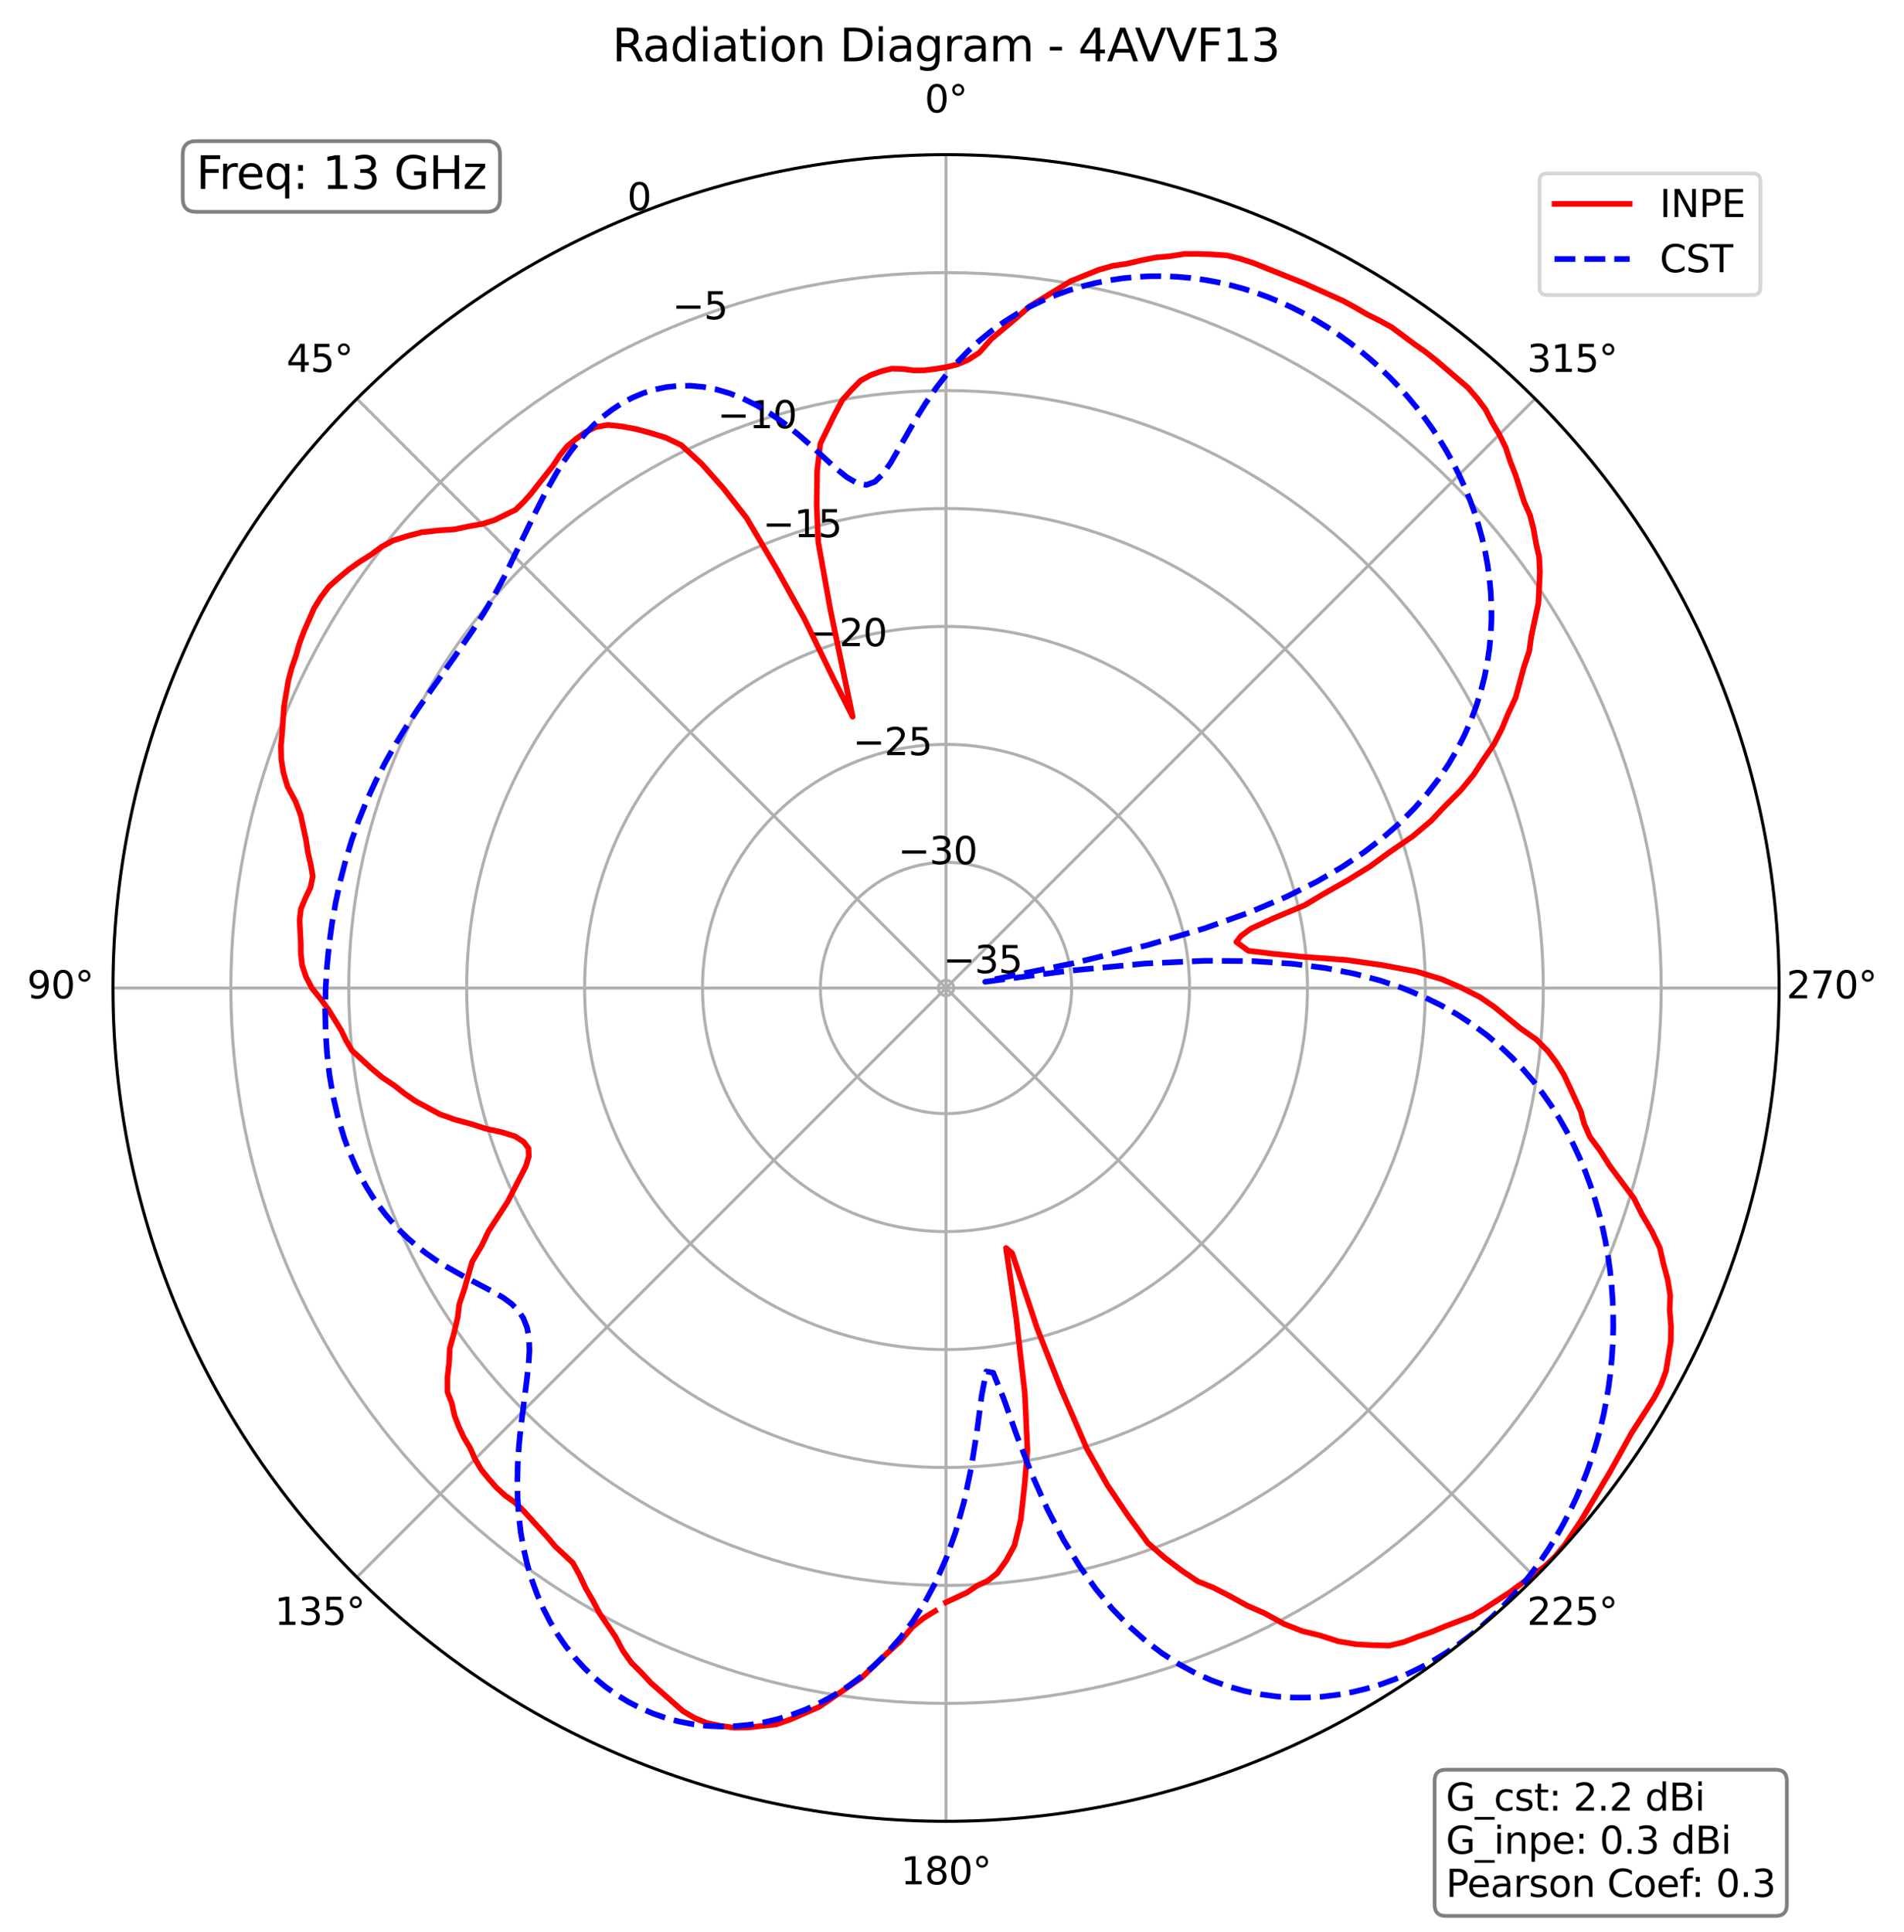<?xml version="1.0" encoding="utf-8" standalone="no"?>
<!DOCTYPE svg PUBLIC "-//W3C//DTD SVG 1.1//EN"
  "http://www.w3.org/Graphics/SVG/1.1/DTD/svg11.dtd">
<svg xmlns:xlink="http://www.w3.org/1999/xlink" width="506.826pt" height="514.053pt" viewBox="0 0 506.826 514.053" xmlns="http://www.w3.org/2000/svg" version="1.1">
 <defs>
  <style type="text/css">*{stroke-linejoin: round; stroke-linecap: butt}</style>
 </defs>
 <g id="figure_1">
  <g id="patch_1">
   <path d="M 0 514.053 
L 506.826 514.053 
L 506.826 0 
L 0 0 
z
" style="fill: #ffffff"/>
  </g>
  <g id="axes_1">
   <g id="patch_2">
    <path d="M 473.582 262.917 
C 473.582 233.796 467.846 204.958 456.702 178.053 
C 445.558 151.149 429.222 126.701 408.63 106.109 
C 388.039 85.517 363.591 69.182 336.686 58.038 
C 309.782 46.893 280.944 41.157 251.822 41.157 
C 222.701 41.157 193.863 46.893 166.959 58.038 
C 140.054 69.182 115.606 85.517 95.014 106.109 
C 74.423 126.701 58.087 151.149 46.943 178.053 
C 35.799 204.958 30.062 233.796 30.062 262.917 
C 30.062 292.038 35.799 320.877 46.943 347.781 
C 58.087 374.686 74.423 399.133 95.014 419.725 
C 115.606 440.317 140.054 456.652 166.959 467.797 
C 193.863 478.941 222.701 484.677 251.822 484.677 
C 280.944 484.677 309.782 478.941 336.686 467.797 
C 363.591 456.652 388.039 440.317 408.63 419.725 
C 429.222 399.133 445.558 374.686 456.702 347.781 
C 467.846 320.877 473.582 292.038 473.582 262.917 
M 251.822 262.917 
C 251.822 262.917 251.822 262.917 251.822 262.917 
C 251.822 262.917 251.822 262.917 251.822 262.917 
C 251.822 262.917 251.822 262.917 251.822 262.917 
C 251.822 262.917 251.822 262.917 251.822 262.917 
C 251.822 262.917 251.822 262.917 251.822 262.917 
C 251.822 262.917 251.822 262.917 251.822 262.917 
C 251.822 262.917 251.822 262.917 251.822 262.917 
C 251.822 262.917 251.822 262.917 251.822 262.917 
C 251.822 262.917 251.822 262.917 251.822 262.917 
C 251.822 262.917 251.822 262.917 251.822 262.917 
C 251.822 262.917 251.822 262.917 251.822 262.917 
C 251.822 262.917 251.822 262.917 251.822 262.917 
C 251.822 262.917 251.822 262.917 251.822 262.917 
C 251.822 262.917 251.822 262.917 251.822 262.917 
C 251.822 262.917 251.822 262.917 251.822 262.917 
C 251.822 262.917 251.822 262.917 251.822 262.917 
M 473.582 262.917 
z
" style="fill: #ffffff"/>
   </g>
   <g id="matplotlib.axis_1">
    <g id="xtick_1">
     <g id="line2d_1">
      <path d="M 251.822 262.917 
L 251.822 41.157 
" clip-path="url(#p910330ca5a)" style="fill: none; stroke: #b0b0b0; stroke-width: 0.8; stroke-linecap: square"/>
     </g>
     <g id="text_1">
      <!-- 0° -->
      <g transform="translate(246.141 29.917)scale(0.1 -0.1)">
       <defs>
        <path id="DejaVuSans-30" d="M 2034 4250 
Q 1547 4250 1301 3770 
Q 1056 3291 1056 2328 
Q 1056 1369 1301 889 
Q 1547 409 2034 409 
Q 2525 409 2770 889 
Q 3016 1369 3016 2328 
Q 3016 3291 2770 3770 
Q 2525 4250 2034 4250 
z
M 2034 4750 
Q 2819 4750 3233 4129 
Q 3647 3509 3647 2328 
Q 3647 1150 3233 529 
Q 2819 -91 2034 -91 
Q 1250 -91 836 529 
Q 422 1150 422 2328 
Q 422 3509 836 4129 
Q 1250 4750 2034 4750 
z
" transform="scale(0.016)"/>
        <path id="DejaVuSans-b0" d="M 1600 4347 
Q 1350 4347 1178 4173 
Q 1006 4000 1006 3750 
Q 1006 3503 1178 3333 
Q 1350 3163 1600 3163 
Q 1850 3163 2022 3333 
Q 2194 3503 2194 3750 
Q 2194 3997 2020 4172 
Q 1847 4347 1600 4347 
z
M 1600 4750 
Q 1800 4750 1984 4673 
Q 2169 4597 2303 4453 
Q 2447 4313 2519 4134 
Q 2591 3956 2591 3750 
Q 2591 3338 2302 3052 
Q 2013 2766 1594 2766 
Q 1172 2766 890 3047 
Q 609 3328 609 3750 
Q 609 4169 896 4459 
Q 1184 4750 1600 4750 
z
" transform="scale(0.016)"/>
       </defs>
       <use xlink:href="#DejaVuSans-30"/>
       <use xlink:href="#DejaVuSans-b0" x="63.623"/>
      </g>
     </g>
    </g>
    <g id="xtick_2">
     <g id="line2d_2">
      <path d="M 251.822 262.917 
L 95.014 106.109 
" clip-path="url(#p910330ca5a)" style="fill: none; stroke: #b0b0b0; stroke-width: 0.8; stroke-linecap: square"/>
     </g>
     <g id="text_2">
      <!-- 45° -->
      <g transform="translate(76.253 98.969)scale(0.1 -0.1)">
       <defs>
        <path id="DejaVuSans-34" d="M 2419 4116 
L 825 1625 
L 2419 1625 
L 2419 4116 
z
M 2253 4666 
L 3047 4666 
L 3047 1625 
L 3713 1625 
L 3713 1100 
L 3047 1100 
L 3047 0 
L 2419 0 
L 2419 1100 
L 313 1100 
L 313 1709 
L 2253 4666 
z
" transform="scale(0.016)"/>
        <path id="DejaVuSans-35" d="M 691 4666 
L 3169 4666 
L 3169 4134 
L 1269 4134 
L 1269 2991 
Q 1406 3038 1543 3061 
Q 1681 3084 1819 3084 
Q 2600 3084 3056 2656 
Q 3513 2228 3513 1497 
Q 3513 744 3044 326 
Q 2575 -91 1722 -91 
Q 1428 -91 1123 -41 
Q 819 9 494 109 
L 494 744 
Q 775 591 1075 516 
Q 1375 441 1709 441 
Q 2250 441 2565 725 
Q 2881 1009 2881 1497 
Q 2881 1984 2565 2268 
Q 2250 2553 1709 2553 
Q 1456 2553 1204 2497 
Q 953 2441 691 2322 
L 691 4666 
z
" transform="scale(0.016)"/>
       </defs>
       <use xlink:href="#DejaVuSans-34"/>
       <use xlink:href="#DejaVuSans-35" x="63.623"/>
       <use xlink:href="#DejaVuSans-b0" x="127.246"/>
      </g>
     </g>
    </g>
    <g id="xtick_3">
     <g id="line2d_3">
      <path d="M 251.822 262.917 
L 30.062 262.917 
" clip-path="url(#p910330ca5a)" style="fill: none; stroke: #b0b0b0; stroke-width: 0.8; stroke-linecap: square"/>
     </g>
     <g id="text_3">
      <!-- 90° -->
      <g transform="translate(7.2 265.677)scale(0.1 -0.1)">
       <defs>
        <path id="DejaVuSans-39" d="M 703 97 
L 703 672 
Q 941 559 1184 500 
Q 1428 441 1663 441 
Q 2288 441 2617 861 
Q 2947 1281 2994 2138 
Q 2813 1869 2534 1725 
Q 2256 1581 1919 1581 
Q 1219 1581 811 2004 
Q 403 2428 403 3163 
Q 403 3881 828 4315 
Q 1253 4750 1959 4750 
Q 2769 4750 3195 4129 
Q 3622 3509 3622 2328 
Q 3622 1225 3098 567 
Q 2575 -91 1691 -91 
Q 1453 -91 1209 -44 
Q 966 3 703 97 
z
M 1959 2075 
Q 2384 2075 2632 2365 
Q 2881 2656 2881 3163 
Q 2881 3666 2632 3958 
Q 2384 4250 1959 4250 
Q 1534 4250 1286 3958 
Q 1038 3666 1038 3163 
Q 1038 2656 1286 2365 
Q 1534 2075 1959 2075 
z
" transform="scale(0.016)"/>
       </defs>
       <use xlink:href="#DejaVuSans-39"/>
       <use xlink:href="#DejaVuSans-30" x="63.623"/>
       <use xlink:href="#DejaVuSans-b0" x="127.246"/>
      </g>
     </g>
    </g>
    <g id="xtick_4">
     <g id="line2d_4">
      <path d="M 251.822 262.917 
L 95.014 419.725 
" clip-path="url(#p910330ca5a)" style="fill: none; stroke: #b0b0b0; stroke-width: 0.8; stroke-linecap: square"/>
     </g>
     <g id="text_4">
      <!-- 135° -->
      <g transform="translate(73.071 432.384)scale(0.1 -0.1)">
       <defs>
        <path id="DejaVuSans-31" d="M 794 531 
L 1825 531 
L 1825 4091 
L 703 3866 
L 703 4441 
L 1819 4666 
L 2450 4666 
L 2450 531 
L 3481 531 
L 3481 0 
L 794 0 
L 794 531 
z
" transform="scale(0.016)"/>
        <path id="DejaVuSans-33" d="M 2597 2516 
Q 3050 2419 3304 2112 
Q 3559 1806 3559 1356 
Q 3559 666 3084 287 
Q 2609 -91 1734 -91 
Q 1441 -91 1130 -33 
Q 819 25 488 141 
L 488 750 
Q 750 597 1062 519 
Q 1375 441 1716 441 
Q 2309 441 2620 675 
Q 2931 909 2931 1356 
Q 2931 1769 2642 2001 
Q 2353 2234 1838 2234 
L 1294 2234 
L 1294 2753 
L 1863 2753 
Q 2328 2753 2575 2939 
Q 2822 3125 2822 3475 
Q 2822 3834 2567 4026 
Q 2313 4219 1838 4219 
Q 1578 4219 1281 4162 
Q 984 4106 628 3988 
L 628 4550 
Q 988 4650 1302 4700 
Q 1616 4750 1894 4750 
Q 2613 4750 3031 4423 
Q 3450 4097 3450 3541 
Q 3450 3153 3228 2886 
Q 3006 2619 2597 2516 
z
" transform="scale(0.016)"/>
       </defs>
       <use xlink:href="#DejaVuSans-31"/>
       <use xlink:href="#DejaVuSans-33" x="63.623"/>
       <use xlink:href="#DejaVuSans-35" x="127.246"/>
       <use xlink:href="#DejaVuSans-b0" x="190.869"/>
      </g>
     </g>
    </g>
    <g id="xtick_5">
     <g id="line2d_5">
      <path d="M 251.822 262.917 
L 251.822 484.677 
" clip-path="url(#p910330ca5a)" style="fill: none; stroke: #b0b0b0; stroke-width: 0.8; stroke-linecap: square"/>
     </g>
     <g id="text_5">
      <!-- 180° -->
      <g transform="translate(239.779 501.437)scale(0.1 -0.1)">
       <defs>
        <path id="DejaVuSans-38" d="M 2034 2216 
Q 1584 2216 1326 1975 
Q 1069 1734 1069 1313 
Q 1069 891 1326 650 
Q 1584 409 2034 409 
Q 2484 409 2743 651 
Q 3003 894 3003 1313 
Q 3003 1734 2745 1975 
Q 2488 2216 2034 2216 
z
M 1403 2484 
Q 997 2584 770 2862 
Q 544 3141 544 3541 
Q 544 4100 942 4425 
Q 1341 4750 2034 4750 
Q 2731 4750 3128 4425 
Q 3525 4100 3525 3541 
Q 3525 3141 3298 2862 
Q 3072 2584 2669 2484 
Q 3125 2378 3379 2068 
Q 3634 1759 3634 1313 
Q 3634 634 3220 271 
Q 2806 -91 2034 -91 
Q 1263 -91 848 271 
Q 434 634 434 1313 
Q 434 1759 690 2068 
Q 947 2378 1403 2484 
z
M 1172 3481 
Q 1172 3119 1398 2916 
Q 1625 2713 2034 2713 
Q 2441 2713 2670 2916 
Q 2900 3119 2900 3481 
Q 2900 3844 2670 4047 
Q 2441 4250 2034 4250 
Q 1625 4250 1398 4047 
Q 1172 3844 1172 3481 
z
" transform="scale(0.016)"/>
       </defs>
       <use xlink:href="#DejaVuSans-31"/>
       <use xlink:href="#DejaVuSans-38" x="63.623"/>
       <use xlink:href="#DejaVuSans-30" x="127.246"/>
       <use xlink:href="#DejaVuSans-b0" x="190.869"/>
      </g>
     </g>
    </g>
    <g id="xtick_6">
     <g id="line2d_6">
      <path d="M 251.822 262.917 
L 408.63 419.725 
" clip-path="url(#p910330ca5a)" style="fill: none; stroke: #b0b0b0; stroke-width: 0.8; stroke-linecap: square"/>
     </g>
     <g id="text_6">
      <!-- 225° -->
      <g transform="translate(406.486 432.384)scale(0.1 -0.1)">
       <defs>
        <path id="DejaVuSans-32" d="M 1228 531 
L 3431 531 
L 3431 0 
L 469 0 
L 469 531 
Q 828 903 1448 1529 
Q 2069 2156 2228 2338 
Q 2531 2678 2651 2914 
Q 2772 3150 2772 3378 
Q 2772 3750 2511 3984 
Q 2250 4219 1831 4219 
Q 1534 4219 1204 4116 
Q 875 4013 500 3803 
L 500 4441 
Q 881 4594 1212 4672 
Q 1544 4750 1819 4750 
Q 2544 4750 2975 4387 
Q 3406 4025 3406 3419 
Q 3406 3131 3298 2873 
Q 3191 2616 2906 2266 
Q 2828 2175 2409 1742 
Q 1991 1309 1228 531 
z
" transform="scale(0.016)"/>
       </defs>
       <use xlink:href="#DejaVuSans-32"/>
       <use xlink:href="#DejaVuSans-32" x="63.623"/>
       <use xlink:href="#DejaVuSans-35" x="127.246"/>
       <use xlink:href="#DejaVuSans-b0" x="190.869"/>
      </g>
     </g>
    </g>
    <g id="xtick_7">
     <g id="line2d_7">
      <path d="M 251.822 262.917 
L 473.582 262.917 
" clip-path="url(#p910330ca5a)" style="fill: none; stroke: #b0b0b0; stroke-width: 0.8; stroke-linecap: square"/>
     </g>
     <g id="text_7">
      <!-- 270° -->
      <g transform="translate(475.539 265.677)scale(0.1 -0.1)">
       <defs>
        <path id="DejaVuSans-37" d="M 525 4666 
L 3525 4666 
L 3525 4397 
L 1831 0 
L 1172 0 
L 2766 4134 
L 525 4134 
L 525 4666 
z
" transform="scale(0.016)"/>
       </defs>
       <use xlink:href="#DejaVuSans-32"/>
       <use xlink:href="#DejaVuSans-37" x="63.623"/>
       <use xlink:href="#DejaVuSans-30" x="127.246"/>
       <use xlink:href="#DejaVuSans-b0" x="190.869"/>
      </g>
     </g>
    </g>
    <g id="xtick_8">
     <g id="line2d_8">
      <path d="M 251.822 262.917 
L 408.63 106.109 
" clip-path="url(#p910330ca5a)" style="fill: none; stroke: #b0b0b0; stroke-width: 0.8; stroke-linecap: square"/>
     </g>
     <g id="text_8">
      <!-- 315° -->
      <g transform="translate(406.486 98.969)scale(0.1 -0.1)">
       <use xlink:href="#DejaVuSans-33"/>
       <use xlink:href="#DejaVuSans-31" x="63.623"/>
       <use xlink:href="#DejaVuSans-35" x="127.246"/>
       <use xlink:href="#DejaVuSans-b0" x="190.869"/>
      </g>
     </g>
    </g>
   </g>
   <g id="matplotlib.axis_2">
    <g id="ytick_1">
     <g id="line2d_9">
      <path d="M 251.822 260.869 
C 251.554 260.869 251.287 260.922 251.039 261.025 
C 250.79 261.128 250.565 261.279 250.375 261.469 
C 250.184 261.659 250.034 261.885 249.931 262.134 
C 249.828 262.382 249.775 262.648 249.775 262.917 
C 249.775 263.186 249.828 263.452 249.931 263.701 
C 250.034 263.949 250.184 264.175 250.375 264.365 
C 250.565 264.555 250.79 264.706 251.039 264.809 
C 251.287 264.912 251.554 264.965 251.822 264.965 
C 252.091 264.965 252.358 264.912 252.606 264.809 
C 252.855 264.706 253.08 264.555 253.27 264.365 
C 253.461 264.175 253.611 263.949 253.714 263.701 
C 253.817 263.452 253.87 263.186 253.87 262.917 
C 253.87 262.648 253.817 262.382 253.714 262.134 
C 253.611 261.885 253.461 261.659 253.27 261.469 
C 253.08 261.279 252.855 261.128 252.606 261.025 
C 252.358 260.922 252.091 260.869 251.822 260.869 
" clip-path="url(#p910330ca5a)" style="fill: none; stroke: #b0b0b0; stroke-width: 0.8; stroke-linecap: square"/>
     </g>
     <g id="text_9">
      <!-- −35 -->
      <g transform="translate(251.039 258.946)scale(0.1 -0.1)">
       <defs>
        <path id="DejaVuSans-2212" d="M 678 2272 
L 4684 2272 
L 4684 1741 
L 678 1741 
L 678 2272 
z
" transform="scale(0.016)"/>
       </defs>
       <use xlink:href="#DejaVuSans-2212"/>
       <use xlink:href="#DejaVuSans-33" x="83.789"/>
       <use xlink:href="#DejaVuSans-35" x="147.412"/>
      </g>
     </g>
    </g>
    <g id="ytick_2">
     <g id="line2d_10">
      <path d="M 251.822 229.482 
C 247.432 229.482 243.084 230.347 239.027 232.027 
C 234.971 233.707 231.285 236.17 228.18 239.275 
C 225.076 242.38 222.613 246.066 220.932 250.122 
C 219.252 254.179 218.387 258.527 218.387 262.917 
C 218.387 267.308 219.252 271.656 220.932 275.712 
C 222.613 279.769 225.076 283.455 228.18 286.559 
C 231.285 289.664 234.971 292.127 239.027 293.807 
C 243.084 295.488 247.432 296.352 251.822 296.352 
C 256.213 296.352 260.561 295.488 264.618 293.807 
C 268.674 292.127 272.36 289.664 275.465 286.559 
C 278.569 283.455 281.032 279.769 282.713 275.712 
C 284.393 271.656 285.258 267.308 285.258 262.917 
C 285.258 258.527 284.393 254.179 282.713 250.122 
C 281.032 246.066 278.569 242.38 275.465 239.275 
C 272.36 236.17 268.674 233.707 264.618 232.027 
C 260.561 230.347 256.213 229.482 251.822 229.482 
" clip-path="url(#p910330ca5a)" style="fill: none; stroke: #b0b0b0; stroke-width: 0.8; stroke-linecap: square"/>
     </g>
     <g id="text_10">
      <!-- −30 -->
      <g transform="translate(239.027 229.947)scale(0.1 -0.1)">
       <use xlink:href="#DejaVuSans-2212"/>
       <use xlink:href="#DejaVuSans-33" x="83.789"/>
       <use xlink:href="#DejaVuSans-30" x="147.412"/>
      </g>
     </g>
    </g>
    <g id="ytick_3">
     <g id="line2d_11">
      <path d="M 251.822 198.095 
C 243.31 198.095 234.88 199.771 227.016 203.029 
C 219.151 206.286 212.005 211.061 205.986 217.081 
C 199.967 223.1 195.192 230.246 191.934 238.111 
C 188.677 245.975 187 254.405 187 262.917 
C 187 271.43 188.677 279.859 191.934 287.724 
C 195.192 295.588 199.967 302.735 205.986 308.754 
C 212.005 314.773 219.151 319.548 227.016 322.806 
C 234.88 326.063 243.31 327.74 251.822 327.74 
C 260.335 327.74 268.765 326.063 276.629 322.806 
C 284.494 319.548 291.64 314.773 297.659 308.754 
C 303.678 302.735 308.453 295.588 311.711 287.724 
C 314.968 279.859 316.645 271.43 316.645 262.917 
C 316.645 254.405 314.968 245.975 311.711 238.111 
C 308.453 230.246 303.678 223.1 297.659 217.081 
C 291.64 211.061 284.494 206.286 276.629 203.029 
C 268.765 199.771 260.335 198.095 251.822 198.095 
" clip-path="url(#p910330ca5a)" style="fill: none; stroke: #b0b0b0; stroke-width: 0.8; stroke-linecap: square"/>
     </g>
     <g id="text_11">
      <!-- −25 -->
      <g transform="translate(227.016 200.949)scale(0.1 -0.1)">
       <use xlink:href="#DejaVuSans-2212"/>
       <use xlink:href="#DejaVuSans-32" x="83.789"/>
       <use xlink:href="#DejaVuSans-35" x="147.412"/>
      </g>
     </g>
    </g>
    <g id="ytick_4">
     <g id="line2d_12">
      <path d="M 251.822 166.707 
C 239.188 166.707 226.677 169.196 215.004 174.031 
C 203.332 178.866 192.725 185.953 183.792 194.886 
C 174.858 203.82 167.771 214.427 162.936 226.099 
C 158.101 237.772 155.612 250.283 155.612 262.917 
C 155.612 275.551 158.101 288.063 162.936 299.735 
C 167.771 311.408 174.858 322.014 183.792 330.948 
C 192.725 339.882 203.332 346.969 215.004 351.804 
C 226.677 356.639 239.188 359.127 251.822 359.127 
C 264.457 359.127 276.968 356.639 288.641 351.804 
C 300.313 346.969 310.92 339.882 319.853 330.948 
C 328.787 322.014 335.874 311.408 340.709 299.735 
C 345.544 288.063 348.033 275.551 348.033 262.917 
C 348.033 250.283 345.544 237.772 340.709 226.099 
C 335.874 214.427 328.787 203.82 319.853 194.886 
C 310.92 185.953 300.313 178.866 288.641 174.031 
C 276.968 169.196 264.457 166.707 251.822 166.707 
" clip-path="url(#p910330ca5a)" style="fill: none; stroke: #b0b0b0; stroke-width: 0.8; stroke-linecap: square"/>
     </g>
     <g id="text_12">
      <!-- −20 -->
      <g transform="translate(215.004 171.951)scale(0.1 -0.1)">
       <use xlink:href="#DejaVuSans-2212"/>
       <use xlink:href="#DejaVuSans-32" x="83.789"/>
       <use xlink:href="#DejaVuSans-30" x="147.412"/>
      </g>
     </g>
    </g>
    <g id="ytick_5">
     <g id="line2d_13">
      <path d="M 251.822 135.32 
C 235.067 135.32 218.474 138.62 202.993 145.032 
C 187.513 151.445 173.446 160.844 161.597 172.692 
C 149.749 184.54 140.35 198.607 133.938 214.088 
C 127.525 229.568 124.225 246.161 124.225 262.917 
C 124.225 279.673 127.525 296.266 133.938 311.747 
C 140.35 327.227 149.749 341.294 161.597 353.142 
C 173.446 364.991 187.513 374.39 202.993 380.802 
C 218.474 387.214 235.067 390.515 251.822 390.515 
C 268.578 390.515 285.171 387.214 300.652 380.802 
C 316.132 374.39 330.199 364.991 342.048 353.142 
C 353.896 341.294 363.295 327.227 369.707 311.747 
C 376.12 296.266 379.42 279.673 379.42 262.917 
C 379.42 246.161 376.12 229.568 369.707 214.088 
C 363.295 198.607 353.896 184.54 342.048 172.692 
C 330.199 160.844 316.132 151.445 300.652 145.032 
C 285.171 138.62 268.578 135.32 251.822 135.32 
" clip-path="url(#p910330ca5a)" style="fill: none; stroke: #b0b0b0; stroke-width: 0.8; stroke-linecap: square"/>
     </g>
     <g id="text_13">
      <!-- −15 -->
      <g transform="translate(202.993 142.953)scale(0.1 -0.1)">
       <use xlink:href="#DejaVuSans-2212"/>
       <use xlink:href="#DejaVuSans-31" x="83.789"/>
       <use xlink:href="#DejaVuSans-35" x="147.412"/>
      </g>
     </g>
    </g>
    <g id="ytick_6">
     <g id="line2d_14">
      <path d="M 251.822 103.932 
C 230.945 103.932 210.27 108.045 190.982 116.034 
C 171.693 124.024 154.166 135.735 139.403 150.498 
C 124.64 165.261 112.929 182.788 104.939 202.076 
C 96.95 221.365 92.837 242.039 92.837 262.917 
C 92.837 283.795 96.95 304.47 104.939 323.758 
C 112.929 343.047 124.64 360.574 139.403 375.337 
C 154.166 390.099 171.693 401.811 190.982 409.8 
C 210.27 417.79 230.945 421.902 251.822 421.902 
C 272.7 421.902 293.375 417.79 312.663 409.8 
C 331.952 401.811 349.479 390.099 364.242 375.337 
C 379.005 360.574 390.716 343.047 398.706 323.758 
C 406.695 304.47 410.808 283.795 410.808 262.917 
C 410.808 242.039 406.695 221.365 398.706 202.076 
C 390.716 182.788 379.005 165.261 364.242 150.498 
C 349.479 135.735 331.952 124.024 312.663 116.034 
C 293.375 108.045 272.7 103.932 251.822 103.932 
" clip-path="url(#p910330ca5a)" style="fill: none; stroke: #b0b0b0; stroke-width: 0.8; stroke-linecap: square"/>
     </g>
     <g id="text_14">
      <!-- −10 -->
      <g transform="translate(190.982 113.954)scale(0.1 -0.1)">
       <use xlink:href="#DejaVuSans-2212"/>
       <use xlink:href="#DejaVuSans-31" x="83.789"/>
       <use xlink:href="#DejaVuSans-30" x="147.412"/>
      </g>
     </g>
    </g>
    <g id="ytick_7">
     <g id="line2d_15">
      <path d="M 251.822 72.545 
C 226.823 72.545 202.067 77.469 178.97 87.036 
C 155.874 96.603 134.886 110.626 117.209 128.303 
C 99.531 145.981 85.508 166.968 75.941 190.065 
C 66.374 213.161 61.45 237.918 61.45 262.917 
C 61.45 287.917 66.374 312.673 75.941 335.77 
C 85.508 358.866 99.531 379.854 117.209 397.531 
C 134.886 415.208 155.874 429.232 178.97 438.798 
C 202.067 448.365 226.823 453.29 251.822 453.29 
C 276.822 453.29 301.578 448.365 324.675 438.798 
C 347.771 429.232 368.759 415.208 386.436 397.531 
C 404.114 379.854 418.137 358.866 427.704 335.77 
C 437.271 312.673 442.195 287.917 442.195 262.917 
C 442.195 237.918 437.271 213.161 427.704 190.065 
C 418.137 166.968 404.114 145.981 386.436 128.303 
C 368.759 110.626 347.771 96.603 324.675 87.036 
C 301.578 77.469 276.822 72.545 251.822 72.545 
" clip-path="url(#p910330ca5a)" style="fill: none; stroke: #b0b0b0; stroke-width: 0.8; stroke-linecap: square"/>
     </g>
     <g id="text_15">
      <!-- −5 -->
      <g transform="translate(178.97 84.956)scale(0.1 -0.1)">
       <use xlink:href="#DejaVuSans-2212"/>
       <use xlink:href="#DejaVuSans-35" x="83.789"/>
      </g>
     </g>
    </g>
    <g id="ytick_8">
     <g id="line2d_16">
      <path d="M 251.822 41.157 
C 222.701 41.157 193.863 46.893 166.959 58.038 
C 140.054 69.182 115.606 85.517 95.014 106.109 
C 74.423 126.701 58.087 151.149 46.943 178.053 
C 35.799 204.958 30.062 233.796 30.062 262.917 
C 30.062 292.038 35.799 320.877 46.943 347.781 
C 58.087 374.686 74.423 399.133 95.014 419.725 
C 115.606 440.317 140.054 456.652 166.959 467.797 
C 193.863 478.941 222.701 484.677 251.822 484.677 
C 280.944 484.677 309.782 478.941 336.686 467.797 
C 363.591 456.652 388.039 440.317 408.63 419.725 
C 429.222 399.133 445.558 374.686 456.702 347.781 
C 467.846 320.877 473.582 292.038 473.582 262.917 
C 473.582 233.796 467.846 204.958 456.702 178.053 
C 445.558 151.149 429.222 126.701 408.63 106.109 
C 388.039 85.517 363.591 69.182 336.686 58.038 
C 309.782 46.893 280.944 41.157 251.822 41.157 
" clip-path="url(#p910330ca5a)" style="fill: none; stroke: #b0b0b0; stroke-width: 0.8; stroke-linecap: square"/>
     </g>
     <g id="text_16">
      <!-- 0 -->
      <g transform="translate(166.959 55.958)scale(0.1 -0.1)">
       <use xlink:href="#DejaVuSans-30"/>
      </g>
     </g>
    </g>
   </g>
   <g id="line2d_17">
    <path d="M 251.822 426.391 
L 257.44 423.775 
L 260.156 421.929 
L 262.856 420.701 
L 265.449 418.664 
L 267.839 415.3 
L 270.037 411.259 
L 271.712 404.435 
L 272.745 395.014 
L 273.495 385.825 
L 272.801 370.842 
L 270.519 350.878 
L 267.794 332.097 
L 269.421 333.501 
L 276.095 353.502 
L 282.377 369.472 
L 289.303 385.51 
L 294.831 395.285 
L 300.088 403.091 
L 305.587 410.633 
L 310.012 414.507 
L 314.42 417.851 
L 318.851 420.826 
L 322.838 422.42 
L 327.253 424.678 
L 331.982 427.269 
L 336.591 429.285 
L 341.804 432.148 
L 346.689 434.06 
L 351.277 435.178 
L 356.293 436.785 
L 360.948 437.554 
L 365.401 437.813 
L 369.855 437.907 
L 373.697 436.972 
L 377.277 435.591 
L 380.978 434.312 
L 384.56 432.814 
L 392.007 429.982 
L 395.317 427.989 
L 401.812 423.762 
L 411.208 416.834 
L 414.007 414.157 
L 416.473 411.169 
L 420.816 404.719 
L 428.711 391.434 
L 434.273 381.402 
L 440.42 371.804 
L 442.165 368.426 
L 443.485 364.826 
L 444.758 357.018 
L 444.817 352.912 
L 444.443 348.677 
L 444.599 344.746 
L 443.931 340.534 
L 442.76 336.211 
L 441.828 332.073 
L 439.688 327.604 
L 437.039 323.098 
L 434.951 318.905 
L 428.505 310.259 
L 426.033 306.353 
L 423.193 302.481 
L 421.677 299.021 
L 420.809 295.765 
L 417.816 289.208 
L 416.335 286.038 
L 414.389 282.878 
L 412.066 279.759 
L 409.014 276.67 
L 404.659 273.605 
L 397.843 268.016 
L 394.056 265.4 
L 389.175 262.917 
L 383.876 260.612 
L 377.084 258.543 
L 367.93 256.832 
L 358.381 255.466 
L 346.735 254.613 
L 338.64 253.792 
L 332.324 253.033 
L 329.085 250.68 
L 330.318 249.076 
L 332.924 247.153 
L 338.875 244.414 
L 347.341 240.865 
L 352.387 237.844 
L 358.652 234.292 
L 364.732 230.541 
L 369.745 226.865 
L 376.053 222.552 
L 380.891 218.475 
L 384.52 214.619 
L 388.832 210.324 
L 392.252 206.18 
L 394.789 202.232 
L 397.722 197.959 
L 399.798 193.915 
L 401.443 189.942 
L 403.446 185.661 
L 405.61 177.671 
L 407.067 173.287 
L 407.626 169.301 
L 409.508 160.515 
L 409.901 152.23 
L 409.702 148.211 
L 408.879 144.566 
L 408.205 140.738 
L 407.258 137.048 
L 405.783 133.729 
L 403.434 126.405 
L 402.034 122.843 
L 400.79 119.061 
L 399.1 115.639 
L 397.183 112.392 
L 395.412 108.936 
L 393.169 105.936 
L 390.729 103.124 
L 382.303 95.91 
L 379.403 93.613 
L 376.377 91.483 
L 370.434 87.069 
L 367.176 85.289 
L 363.852 83.633 
L 360.667 81.769 
L 357.42 80.017 
L 347.327 75.479 
L 333.705 70.014 
L 330.22 68.876 
L 326.653 67.977 
L 322.872 67.709 
L 319.085 67.573 
L 315.289 67.587 
L 311.355 68.196 
L 307.561 68.533 
L 303.699 69.312 
L 299.87 70.208 
L 296.189 70.745 
L 292.443 71.811 
L 284.989 74.819 
L 274.096 81.515 
L 270.563 84.613 
L 263.901 90.186 
L 260.683 93.85 
L 257.659 95.792 
L 254.718 97.027 
L 251.822 97.717 
L 248.947 98.188 
L 246.082 98.54 
L 243.21 98.577 
L 240.304 98.189 
L 237.404 98.108 
L 234.573 98.797 
L 231.796 99.815 
L 229.103 101.258 
L 226.618 103.781 
L 224.231 106.44 
L 222.16 110.316 
L 218.375 118.038 
L 217.508 125.289 
L 217.391 134.416 
L 217.809 144.299 
L 221.034 162.212 
L 226.964 190.723 
L 221.873 180.632 
L 214.109 164.67 
L 206.824 151.543 
L 198.726 137.83 
L 192.67 130.058 
L 186.781 123.436 
L 181.355 118.437 
L 177.2 116.461 
L 173.308 115.253 
L 169.383 114.192 
L 165.541 113.473 
L 161.792 113.081 
L 158.548 113.647 
L 155.78 115.024 
L 153.29 116.837 
L 150.922 118.816 
L 148.931 121.299 
L 147.152 124.014 
L 143.288 128.888 
L 141.397 131.318 
L 139.393 133.582 
L 137.246 135.667 
L 131.597 138.42 
L 128.341 139.436 
L 124.638 140.097 
L 120.949 140.875 
L 116.609 141.17 
L 112.311 141.642 
L 108.48 142.638 
L 104.729 143.803 
L 101.555 145.515 
L 98.777 147.589 
L 95.726 149.506 
L 92.809 151.574 
L 90.104 153.836 
L 87.472 156.187 
L 85.411 158.931 
L 83.61 161.845 
L 80.855 168.148 
L 79.66 171.377 
L 78.709 174.712 
L 77.585 177.936 
L 76.721 181.266 
L 75.584 188.108 
L 75.097 195.078 
L 74.777 198.478 
L 74.861 201.984 
L 75.442 205.608 
L 76.534 209.326 
L 78.667 213.266 
L 80.04 216.888 
L 81.474 223.589 
L 81.962 226.812 
L 82.713 230.046 
L 83.253 233.194 
L 82.661 236.125 
L 81.324 238.955 
L 80.103 241.833 
L 79.755 244.832 
L 80.062 250.906 
L 80.085 253.917 
L 80.45 256.933 
L 81.47 259.944 
L 83.001 262.917 
L 85.324 265.823 
L 87.42 268.658 
L 90.82 274.176 
L 92.117 276.89 
L 93.69 279.538 
L 98.954 284.401 
L 101.72 286.691 
L 104.915 288.821 
L 107.621 290.947 
L 110.496 292.957 
L 117.076 296.513 
L 121.114 297.94 
L 125.517 299.135 
L 129.338 300.364 
L 133.664 301.309 
L 137.136 302.407 
L 139.382 303.842 
L 140.688 305.578 
L 140.757 307.791 
L 139.968 310.397 
L 135.102 319.846 
L 130.01 327.686 
L 128.249 331.415 
L 125.695 335.737 
L 123.618 343.028 
L 122.261 347.055 
L 121.834 350.595 
L 120.885 354.601 
L 119.707 358.905 
L 119.552 362.59 
L 119.086 366.622 
L 119.091 370.401 
L 120.252 373.318 
L 120.981 376.656 
L 122.132 379.691 
L 123.501 382.579 
L 125.117 385.275 
L 126.459 388.28 
L 128.082 391.054 
L 130.059 393.493 
L 132.134 395.845 
L 134.435 397.956 
L 136.991 399.768 
L 139.255 401.927 
L 145.68 409.009 
L 147.782 411.503 
L 152.48 415.891 
L 154.24 419.081 
L 155.875 422.601 
L 157.754 425.849 
L 159.586 429.316 
L 163.845 435.583 
L 165.804 439.281 
L 168.089 442.485 
L 170.709 445.101 
L 173.31 447.881 
L 181.786 455.341 
L 184.928 457.193 
L 188.263 458.534 
L 191.791 459.271 
L 195.383 459.746 
L 199.096 459.694 
L 206.58 458.882 
L 210.455 457.536 
L 218.096 454.187 
L 229.28 446.512 
L 236.35 439.764 
L 239.666 436.77 
L 242.913 432.912 
L 245.97 430.507 
L 248.929 428.713 
L 248.929 428.713 
" clip-path="url(#p910330ca5a)" style="fill: none; stroke: #ff0000; stroke-width: 1.5; stroke-linecap: square"/>
   </g>
   <g id="line2d_18">
    <path d="M 251.822 99.833 
L 249.039 103.448 
L 246.388 107.298 
L 243.877 111.315 
L 237.129 123.12 
L 235.028 126.14 
L 232.888 128.194 
L 230.619 129.041 
L 228.133 128.566 
L 225.396 126.966 
L 222.414 124.562 
L 215.822 118.528 
L 212.313 115.468 
L 208.727 112.625 
L 205.097 110.087 
L 201.454 107.898 
L 197.822 106.089 
L 194.224 104.666 
L 190.676 103.626 
L 187.196 102.96 
L 183.791 102.645 
L 180.478 102.675 
L 177.265 103.028 
L 174.159 103.683 
L 171.172 104.632 
L 168.304 105.842 
L 165.563 107.301 
L 162.958 108.999 
L 160.479 110.896 
L 158.136 112.987 
L 155.923 115.245 
L 153.841 117.654 
L 151.883 120.189 
L 150.042 122.828 
L 148.311 125.553 
L 145.133 131.167 
L 142.256 136.875 
L 134.309 153.334 
L 131.579 158.391 
L 128.722 163.232 
L 125.729 167.899 
L 121.048 174.709 
L 111.486 188.299 
L 108.409 192.97 
L 105.458 197.752 
L 102.674 202.657 
L 100.084 207.689 
L 97.711 212.843 
L 95.569 218.112 
L 93.668 223.485 
L 92.001 228.946 
L 90.567 234.483 
L 89.362 240.085 
L 88.371 245.738 
L 87.595 251.433 
L 87.031 257.163 
L 86.679 262.917 
L 86.554 268.688 
L 86.668 274.466 
L 87.041 280.236 
L 87.69 285.985 
L 88.656 291.688 
L 89.956 297.323 
L 91.633 302.857 
L 92.616 305.577 
L 94.904 310.892 
L 96.219 313.476 
L 97.641 316.006 
L 99.181 318.474 
L 100.842 320.873 
L 102.627 323.196 
L 104.534 325.437 
L 106.565 327.59 
L 108.717 329.648 
L 110.987 331.607 
L 113.371 333.462 
L 115.859 335.21 
L 118.437 336.854 
L 123.778 339.854 
L 131.644 343.978 
L 134.054 345.379 
L 136.172 346.942 
L 137.956 348.721 
L 139.323 350.811 
L 140.289 353.236 
L 140.824 356.056 
L 140.931 359.313 
L 140.727 362.948 
L 139.743 371.151 
L 138.591 380.171 
L 138.138 384.829 
L 137.838 389.51 
L 137.717 394.18 
L 137.802 398.802 
L 138.105 403.347 
L 138.629 407.798 
L 139.384 412.128 
L 140.36 416.333 
L 141.56 420.388 
L 142.977 424.287 
L 144.603 428.021 
L 146.43 431.581 
L 148.448 434.961 
L 150.654 438.145 
L 153.035 441.135 
L 155.583 443.918 
L 158.287 446.49 
L 161.14 448.845 
L 164.129 450.977 
L 167.245 452.881 
L 170.479 454.551 
L 173.818 455.984 
L 177.254 457.174 
L 180.775 458.118 
L 184.371 458.811 
L 188.03 459.25 
L 191.742 459.431 
L 195.496 459.351 
L 199.281 459.007 
L 203.085 458.392 
L 206.898 457.506 
L 210.708 456.344 
L 214.505 454.9 
L 218.277 453.161 
L 222.014 451.12 
L 225.703 448.77 
L 229.333 446.082 
L 232.891 443.038 
L 236.364 439.608 
L 239.736 435.755 
L 242.992 431.42 
L 246.108 426.548 
L 249.062 421.043 
L 251.822 414.821 
L 254.35 407.731 
L 256.599 399.697 
L 258.516 390.628 
L 260.069 380.848 
L 261.311 371.368 
L 262.546 364.943 
L 264.394 365.301 
L 267.183 372.215 
L 270.709 382.161 
L 274.629 392.261 
L 278.764 401.518 
L 283.014 409.66 
L 287.331 416.72 
L 291.695 422.838 
L 296.09 428.127 
L 300.503 432.688 
L 304.927 436.615 
L 309.351 439.972 
L 313.769 442.823 
L 318.17 445.207 
L 322.552 447.174 
L 326.905 448.752 
L 331.223 449.974 
L 335.5 450.861 
L 339.731 451.438 
L 343.909 451.723 
L 348.03 451.735 
L 352.088 451.489 
L 356.077 450.998 
L 359.997 450.281 
L 363.839 449.344 
L 367.601 448.201 
L 371.279 446.863 
L 374.871 445.344 
L 378.367 443.642 
L 381.771 441.776 
L 385.073 439.747 
L 388.278 437.572 
L 391.377 435.252 
L 394.367 432.795 
L 397.248 430.211 
L 400.02 427.507 
L 402.673 424.684 
L 405.211 421.756 
L 407.627 418.722 
L 409.925 415.595 
L 412.098 412.376 
L 414.15 409.077 
L 416.07 405.695 
L 417.868 402.246 
L 419.538 398.73 
L 421.076 395.152 
L 422.489 391.523 
L 423.769 387.844 
L 424.919 384.121 
L 425.939 380.36 
L 426.828 376.567 
L 427.586 372.746 
L 428.214 368.904 
L 428.711 365.044 
L 429.078 361.171 
L 429.317 357.293 
L 429.422 353.408 
L 429.4 349.527 
L 429.251 345.654 
L 428.971 341.789 
L 428.558 337.937 
L 428.019 334.105 
L 427.347 330.295 
L 426.544 326.51 
L 425.609 322.757 
L 424.531 319.034 
L 423.323 315.35 
L 421.973 311.707 
L 420.476 308.108 
L 418.827 304.556 
L 417.027 301.058 
L 415.064 297.615 
L 412.933 294.234 
L 410.618 290.917 
L 408.112 287.671 
L 405.4 284.501 
L 402.463 281.414 
L 399.286 278.416 
L 395.857 275.519 
L 392.11 272.727 
L 388.059 270.057 
L 383.583 267.518 
L 378.685 265.132 
L 373.306 262.917 
L 367.325 260.901 
L 360.559 259.12 
L 352.891 257.62 
L 344.016 256.47 
L 333.508 255.771 
L 320.76 255.672 
L 304.797 256.413 
L 284.286 258.355 
L 262.252 261.265 
L 263.273 260.898 
L 285.481 256.375 
L 305.38 251.533 
L 320.709 247.014 
L 332.725 242.746 
L 342.426 238.64 
L 350.497 234.623 
L 357.312 230.666 
L 363.181 226.735 
L 368.23 222.835 
L 372.704 218.92 
L 376.548 215.04 
L 379.942 211.154 
L 382.949 207.257 
L 385.576 203.366 
L 387.856 199.484 
L 389.837 195.603 
L 391.538 191.728 
L 392.979 187.863 
L 394.179 184.008 
L 395.151 180.167 
L 395.907 176.343 
L 396.461 172.537 
L 396.82 168.755 
L 396.997 164.996 
L 396.988 161.271 
L 396.812 157.576 
L 396.471 153.917 
L 395.971 150.296 
L 395.316 146.719 
L 394.507 143.191 
L 393.556 139.71 
L 392.466 136.281 
L 391.24 132.908 
L 389.88 129.596 
L 388.389 126.35 
L 386.779 123.166 
L 385.051 120.047 
L 383.205 117.002 
L 381.244 114.034 
L 379.179 111.14 
L 377.008 108.325 
L 374.736 105.595 
L 372.368 102.948 
L 369.905 100.391 
L 367.353 97.923 
L 364.712 95.552 
L 361.987 93.279 
L 359.182 91.107 
L 356.299 89.039 
L 353.342 87.081 
L 350.314 85.234 
L 347.217 83.506 
L 344.056 81.899 
L 340.833 80.418 
L 337.553 79.068 
L 334.218 77.854 
L 330.834 76.778 
L 327.403 75.849 
L 323.933 75.062 
L 320.425 74.434 
L 316.886 73.96 
L 313.32 73.647 
L 309.736 73.491 
L 306.136 73.505 
L 302.526 73.689 
L 298.914 74.045 
L 295.304 74.58 
L 291.705 75.286 
L 288.121 76.178 
L 284.561 77.248 
L 281.029 78.516 
L 277.533 79.98 
L 274.08 81.646 
L 270.677 83.527 
L 267.333 85.626 
L 264.057 87.963 
L 260.856 90.54 
L 257.743 93.37 
L 254.728 96.468 
L 254.728 96.468 
" clip-path="url(#p910330ca5a)" style="fill: none; stroke-dasharray: 5.55,2.4; stroke-dashoffset: 0; stroke: #0000ff; stroke-width: 1.5"/>
   </g>
   <g id="patch_3">
    <path d="M 251.822 41.157 
C 222.701 41.157 193.863 46.893 166.959 58.038 
C 140.054 69.182 115.606 85.517 95.014 106.109 
C 74.423 126.701 58.087 151.149 46.943 178.053 
C 35.799 204.958 30.062 233.796 30.062 262.917 
C 30.062 292.038 35.799 320.877 46.943 347.781 
C 58.087 374.686 74.423 399.133 95.014 419.725 
C 115.606 440.317 140.054 456.652 166.959 467.797 
C 193.863 478.941 222.701 484.677 251.822 484.677 
C 280.944 484.677 309.782 478.941 336.686 467.797 
C 363.591 456.652 388.039 440.317 408.63 419.725 
C 429.222 399.133 445.558 374.686 456.702 347.781 
C 467.846 320.877 473.582 292.038 473.582 262.917 
C 473.582 233.796 467.846 204.958 456.702 178.053 
C 445.558 151.149 429.222 126.701 408.63 106.109 
C 388.039 85.517 363.591 69.182 336.686 58.038 
C 309.782 46.893 280.944 41.157 251.822 41.157 
" style="fill: none; stroke: #000000; stroke-width: 0.8; stroke-linejoin: miter; stroke-linecap: square"/>
   </g>
   <g id="text_17">
    <g id="patch_4">
     <path d="M 384.878 509.853 
L 472.644 509.853 
Q 475.644 509.853 475.644 506.853 
L 475.644 473.945 
Q 475.644 470.945 472.644 470.945 
L 384.878 470.945 
Q 381.878 470.945 381.878 473.945 
L 381.878 506.853 
Q 381.878 509.853 384.878 509.853 
z
" style="fill: #ffffff; stroke: #808080; stroke-linejoin: miter"/>
    </g>
    <!-- G_cst: 2.2 dBi -->
    <g transform="translate(384.878 481.822)scale(0.1 -0.1)">
     <defs>
      <path id="DejaVuSans-47" d="M 3809 666 
L 3809 1919 
L 2778 1919 
L 2778 2438 
L 4434 2438 
L 4434 434 
Q 4069 175 3628 42 
Q 3188 -91 2688 -91 
Q 1594 -91 976 548 
Q 359 1188 359 2328 
Q 359 3472 976 4111 
Q 1594 4750 2688 4750 
Q 3144 4750 3555 4637 
Q 3966 4525 4313 4306 
L 4313 3634 
Q 3963 3931 3569 4081 
Q 3175 4231 2741 4231 
Q 1884 4231 1454 3753 
Q 1025 3275 1025 2328 
Q 1025 1384 1454 906 
Q 1884 428 2741 428 
Q 3075 428 3337 486 
Q 3600 544 3809 666 
z
" transform="scale(0.016)"/>
      <path id="DejaVuSans-5f" d="M 3263 -1063 
L 3263 -1509 
L -63 -1509 
L -63 -1063 
L 3263 -1063 
z
" transform="scale(0.016)"/>
      <path id="DejaVuSans-63" d="M 3122 3366 
L 3122 2828 
Q 2878 2963 2633 3030 
Q 2388 3097 2138 3097 
Q 1578 3097 1268 2742 
Q 959 2388 959 1747 
Q 959 1106 1268 751 
Q 1578 397 2138 397 
Q 2388 397 2633 464 
Q 2878 531 3122 666 
L 3122 134 
Q 2881 22 2623 -34 
Q 2366 -91 2075 -91 
Q 1284 -91 818 406 
Q 353 903 353 1747 
Q 353 2603 823 3093 
Q 1294 3584 2113 3584 
Q 2378 3584 2631 3529 
Q 2884 3475 3122 3366 
z
" transform="scale(0.016)"/>
      <path id="DejaVuSans-73" d="M 2834 3397 
L 2834 2853 
Q 2591 2978 2328 3040 
Q 2066 3103 1784 3103 
Q 1356 3103 1142 2972 
Q 928 2841 928 2578 
Q 928 2378 1081 2264 
Q 1234 2150 1697 2047 
L 1894 2003 
Q 2506 1872 2764 1633 
Q 3022 1394 3022 966 
Q 3022 478 2636 193 
Q 2250 -91 1575 -91 
Q 1294 -91 989 -36 
Q 684 19 347 128 
L 347 722 
Q 666 556 975 473 
Q 1284 391 1588 391 
Q 1994 391 2212 530 
Q 2431 669 2431 922 
Q 2431 1156 2273 1281 
Q 2116 1406 1581 1522 
L 1381 1569 
Q 847 1681 609 1914 
Q 372 2147 372 2553 
Q 372 3047 722 3315 
Q 1072 3584 1716 3584 
Q 2034 3584 2315 3537 
Q 2597 3491 2834 3397 
z
" transform="scale(0.016)"/>
      <path id="DejaVuSans-74" d="M 1172 4494 
L 1172 3500 
L 2356 3500 
L 2356 3053 
L 1172 3053 
L 1172 1153 
Q 1172 725 1289 603 
Q 1406 481 1766 481 
L 2356 481 
L 2356 0 
L 1766 0 
Q 1100 0 847 248 
Q 594 497 594 1153 
L 594 3053 
L 172 3053 
L 172 3500 
L 594 3500 
L 594 4494 
L 1172 4494 
z
" transform="scale(0.016)"/>
      <path id="DejaVuSans-3a" d="M 750 794 
L 1409 794 
L 1409 0 
L 750 0 
L 750 794 
z
M 750 3309 
L 1409 3309 
L 1409 2516 
L 750 2516 
L 750 3309 
z
" transform="scale(0.016)"/>
      <path id="DejaVuSans-20" transform="scale(0.016)"/>
      <path id="DejaVuSans-2e" d="M 684 794 
L 1344 794 
L 1344 0 
L 684 0 
L 684 794 
z
" transform="scale(0.016)"/>
      <path id="DejaVuSans-64" d="M 2906 2969 
L 2906 4863 
L 3481 4863 
L 3481 0 
L 2906 0 
L 2906 525 
Q 2725 213 2448 61 
Q 2172 -91 1784 -91 
Q 1150 -91 751 415 
Q 353 922 353 1747 
Q 353 2572 751 3078 
Q 1150 3584 1784 3584 
Q 2172 3584 2448 3432 
Q 2725 3281 2906 2969 
z
M 947 1747 
Q 947 1113 1208 752 
Q 1469 391 1925 391 
Q 2381 391 2643 752 
Q 2906 1113 2906 1747 
Q 2906 2381 2643 2742 
Q 2381 3103 1925 3103 
Q 1469 3103 1208 2742 
Q 947 2381 947 1747 
z
" transform="scale(0.016)"/>
      <path id="DejaVuSans-42" d="M 1259 2228 
L 1259 519 
L 2272 519 
Q 2781 519 3026 730 
Q 3272 941 3272 1375 
Q 3272 1813 3026 2020 
Q 2781 2228 2272 2228 
L 1259 2228 
z
M 1259 4147 
L 1259 2741 
L 2194 2741 
Q 2656 2741 2882 2914 
Q 3109 3088 3109 3444 
Q 3109 3797 2882 3972 
Q 2656 4147 2194 4147 
L 1259 4147 
z
M 628 4666 
L 2241 4666 
Q 2963 4666 3353 4366 
Q 3744 4066 3744 3513 
Q 3744 3084 3544 2831 
Q 3344 2578 2956 2516 
Q 3422 2416 3680 2098 
Q 3938 1781 3938 1306 
Q 3938 681 3513 340 
Q 3088 0 2303 0 
L 628 0 
L 628 4666 
z
" transform="scale(0.016)"/>
      <path id="DejaVuSans-69" d="M 603 3500 
L 1178 3500 
L 1178 0 
L 603 0 
L 603 3500 
z
M 603 4863 
L 1178 4863 
L 1178 4134 
L 603 4134 
L 603 4863 
z
" transform="scale(0.016)"/>
     </defs>
     <use xlink:href="#DejaVuSans-47"/>
     <use xlink:href="#DejaVuSans-5f" x="77.49"/>
     <use xlink:href="#DejaVuSans-63" x="127.49"/>
     <use xlink:href="#DejaVuSans-73" x="182.471"/>
     <use xlink:href="#DejaVuSans-74" x="234.57"/>
     <use xlink:href="#DejaVuSans-3a" x="273.779"/>
     <use xlink:href="#DejaVuSans-20" x="307.471"/>
     <use xlink:href="#DejaVuSans-32" x="339.258"/>
     <use xlink:href="#DejaVuSans-2e" x="402.881"/>
     <use xlink:href="#DejaVuSans-32" x="434.668"/>
     <use xlink:href="#DejaVuSans-20" x="498.291"/>
     <use xlink:href="#DejaVuSans-64" x="530.078"/>
     <use xlink:href="#DejaVuSans-42" x="593.555"/>
     <use xlink:href="#DejaVuSans-69" x="662.158"/>
    </g>
    <!-- G_inpe: 0.3 dBi -->
    <g transform="translate(384.878 493.298)scale(0.1 -0.1)">
     <defs>
      <path id="DejaVuSans-6e" d="M 3513 2113 
L 3513 0 
L 2938 0 
L 2938 2094 
Q 2938 2591 2744 2837 
Q 2550 3084 2163 3084 
Q 1697 3084 1428 2787 
Q 1159 2491 1159 1978 
L 1159 0 
L 581 0 
L 581 3500 
L 1159 3500 
L 1159 2956 
Q 1366 3272 1645 3428 
Q 1925 3584 2291 3584 
Q 2894 3584 3203 3211 
Q 3513 2838 3513 2113 
z
" transform="scale(0.016)"/>
      <path id="DejaVuSans-70" d="M 1159 525 
L 1159 -1331 
L 581 -1331 
L 581 3500 
L 1159 3500 
L 1159 2969 
Q 1341 3281 1617 3432 
Q 1894 3584 2278 3584 
Q 2916 3584 3314 3078 
Q 3713 2572 3713 1747 
Q 3713 922 3314 415 
Q 2916 -91 2278 -91 
Q 1894 -91 1617 61 
Q 1341 213 1159 525 
z
M 3116 1747 
Q 3116 2381 2855 2742 
Q 2594 3103 2138 3103 
Q 1681 3103 1420 2742 
Q 1159 2381 1159 1747 
Q 1159 1113 1420 752 
Q 1681 391 2138 391 
Q 2594 391 2855 752 
Q 3116 1113 3116 1747 
z
" transform="scale(0.016)"/>
      <path id="DejaVuSans-65" d="M 3597 1894 
L 3597 1613 
L 953 1613 
Q 991 1019 1311 708 
Q 1631 397 2203 397 
Q 2534 397 2845 478 
Q 3156 559 3463 722 
L 3463 178 
Q 3153 47 2828 -22 
Q 2503 -91 2169 -91 
Q 1331 -91 842 396 
Q 353 884 353 1716 
Q 353 2575 817 3079 
Q 1281 3584 2069 3584 
Q 2775 3584 3186 3129 
Q 3597 2675 3597 1894 
z
M 3022 2063 
Q 3016 2534 2758 2815 
Q 2500 3097 2075 3097 
Q 1594 3097 1305 2825 
Q 1016 2553 972 2059 
L 3022 2063 
z
" transform="scale(0.016)"/>
     </defs>
     <use xlink:href="#DejaVuSans-47"/>
     <use xlink:href="#DejaVuSans-5f" x="77.49"/>
     <use xlink:href="#DejaVuSans-69" x="127.49"/>
     <use xlink:href="#DejaVuSans-6e" x="155.273"/>
     <use xlink:href="#DejaVuSans-70" x="218.652"/>
     <use xlink:href="#DejaVuSans-65" x="282.129"/>
     <use xlink:href="#DejaVuSans-3a" x="343.652"/>
     <use xlink:href="#DejaVuSans-20" x="377.344"/>
     <use xlink:href="#DejaVuSans-30" x="409.131"/>
     <use xlink:href="#DejaVuSans-2e" x="472.754"/>
     <use xlink:href="#DejaVuSans-33" x="504.541"/>
     <use xlink:href="#DejaVuSans-20" x="568.164"/>
     <use xlink:href="#DejaVuSans-64" x="599.951"/>
     <use xlink:href="#DejaVuSans-42" x="663.428"/>
     <use xlink:href="#DejaVuSans-69" x="732.031"/>
    </g>
    <!-- Pearson Coef: 0.3 -->
    <g transform="translate(384.878 504.774)scale(0.1 -0.1)">
     <defs>
      <path id="DejaVuSans-50" d="M 1259 4147 
L 1259 2394 
L 2053 2394 
Q 2494 2394 2734 2622 
Q 2975 2850 2975 3272 
Q 2975 3691 2734 3919 
Q 2494 4147 2053 4147 
L 1259 4147 
z
M 628 4666 
L 2053 4666 
Q 2838 4666 3239 4311 
Q 3641 3956 3641 3272 
Q 3641 2581 3239 2228 
Q 2838 1875 2053 1875 
L 1259 1875 
L 1259 0 
L 628 0 
L 628 4666 
z
" transform="scale(0.016)"/>
      <path id="DejaVuSans-61" d="M 2194 1759 
Q 1497 1759 1228 1600 
Q 959 1441 959 1056 
Q 959 750 1161 570 
Q 1363 391 1709 391 
Q 2188 391 2477 730 
Q 2766 1069 2766 1631 
L 2766 1759 
L 2194 1759 
z
M 3341 1997 
L 3341 0 
L 2766 0 
L 2766 531 
Q 2569 213 2275 61 
Q 1981 -91 1556 -91 
Q 1019 -91 701 211 
Q 384 513 384 1019 
Q 384 1609 779 1909 
Q 1175 2209 1959 2209 
L 2766 2209 
L 2766 2266 
Q 2766 2663 2505 2880 
Q 2244 3097 1772 3097 
Q 1472 3097 1187 3025 
Q 903 2953 641 2809 
L 641 3341 
Q 956 3463 1253 3523 
Q 1550 3584 1831 3584 
Q 2591 3584 2966 3190 
Q 3341 2797 3341 1997 
z
" transform="scale(0.016)"/>
      <path id="DejaVuSans-72" d="M 2631 2963 
Q 2534 3019 2420 3045 
Q 2306 3072 2169 3072 
Q 1681 3072 1420 2755 
Q 1159 2438 1159 1844 
L 1159 0 
L 581 0 
L 581 3500 
L 1159 3500 
L 1159 2956 
Q 1341 3275 1631 3429 
Q 1922 3584 2338 3584 
Q 2397 3584 2469 3576 
Q 2541 3569 2628 3553 
L 2631 2963 
z
" transform="scale(0.016)"/>
      <path id="DejaVuSans-6f" d="M 1959 3097 
Q 1497 3097 1228 2736 
Q 959 2375 959 1747 
Q 959 1119 1226 758 
Q 1494 397 1959 397 
Q 2419 397 2687 759 
Q 2956 1122 2956 1747 
Q 2956 2369 2687 2733 
Q 2419 3097 1959 3097 
z
M 1959 3584 
Q 2709 3584 3137 3096 
Q 3566 2609 3566 1747 
Q 3566 888 3137 398 
Q 2709 -91 1959 -91 
Q 1206 -91 779 398 
Q 353 888 353 1747 
Q 353 2609 779 3096 
Q 1206 3584 1959 3584 
z
" transform="scale(0.016)"/>
      <path id="DejaVuSans-43" d="M 4122 4306 
L 4122 3641 
Q 3803 3938 3442 4084 
Q 3081 4231 2675 4231 
Q 1875 4231 1450 3742 
Q 1025 3253 1025 2328 
Q 1025 1406 1450 917 
Q 1875 428 2675 428 
Q 3081 428 3442 575 
Q 3803 722 4122 1019 
L 4122 359 
Q 3791 134 3420 21 
Q 3050 -91 2638 -91 
Q 1578 -91 968 557 
Q 359 1206 359 2328 
Q 359 3453 968 4101 
Q 1578 4750 2638 4750 
Q 3056 4750 3426 4639 
Q 3797 4528 4122 4306 
z
" transform="scale(0.016)"/>
      <path id="DejaVuSans-66" d="M 2375 4863 
L 2375 4384 
L 1825 4384 
Q 1516 4384 1395 4259 
Q 1275 4134 1275 3809 
L 1275 3500 
L 2222 3500 
L 2222 3053 
L 1275 3053 
L 1275 0 
L 697 0 
L 697 3053 
L 147 3053 
L 147 3500 
L 697 3500 
L 697 3744 
Q 697 4328 969 4595 
Q 1241 4863 1831 4863 
L 2375 4863 
z
" transform="scale(0.016)"/>
     </defs>
     <use xlink:href="#DejaVuSans-50"/>
     <use xlink:href="#DejaVuSans-65" x="56.678"/>
     <use xlink:href="#DejaVuSans-61" x="118.201"/>
     <use xlink:href="#DejaVuSans-72" x="179.48"/>
     <use xlink:href="#DejaVuSans-73" x="220.594"/>
     <use xlink:href="#DejaVuSans-6f" x="272.693"/>
     <use xlink:href="#DejaVuSans-6e" x="333.875"/>
     <use xlink:href="#DejaVuSans-20" x="397.254"/>
     <use xlink:href="#DejaVuSans-43" x="429.041"/>
     <use xlink:href="#DejaVuSans-6f" x="498.865"/>
     <use xlink:href="#DejaVuSans-65" x="560.047"/>
     <use xlink:href="#DejaVuSans-66" x="621.57"/>
     <use xlink:href="#DejaVuSans-3a" x="653.15"/>
     <use xlink:href="#DejaVuSans-20" x="686.842"/>
     <use xlink:href="#DejaVuSans-30" x="718.629"/>
     <use xlink:href="#DejaVuSans-2e" x="782.252"/>
     <use xlink:href="#DejaVuSans-33" x="814.039"/>
    </g>
   </g>
   <g id="text_18">
    <g id="patch_5">
     <path d="M 52.239 56.371 
L 129.496 56.371 
Q 133.096 56.371 133.096 52.771 
L 133.096 41.157 
Q 133.096 37.557 129.496 37.557 
L 52.239 37.557 
Q 48.639 37.557 48.639 41.157 
L 48.639 52.771 
Q 48.639 56.371 52.239 56.371 
z
" style="fill: #ffffff; stroke: #808080; stroke-linejoin: miter"/>
    </g>
    <!-- Freq: 13 GHz -->
    <g transform="translate(52.239 50.275)scale(0.12 -0.12)">
     <defs>
      <path id="DejaVuSans-46" d="M 628 4666 
L 3309 4666 
L 3309 4134 
L 1259 4134 
L 1259 2759 
L 3109 2759 
L 3109 2228 
L 1259 2228 
L 1259 0 
L 628 0 
L 628 4666 
z
" transform="scale(0.016)"/>
      <path id="DejaVuSans-71" d="M 947 1747 
Q 947 1113 1208 752 
Q 1469 391 1925 391 
Q 2381 391 2643 752 
Q 2906 1113 2906 1747 
Q 2906 2381 2643 2742 
Q 2381 3103 1925 3103 
Q 1469 3103 1208 2742 
Q 947 2381 947 1747 
z
M 2906 525 
Q 2725 213 2448 61 
Q 2172 -91 1784 -91 
Q 1150 -91 751 415 
Q 353 922 353 1747 
Q 353 2572 751 3078 
Q 1150 3584 1784 3584 
Q 2172 3584 2448 3432 
Q 2725 3281 2906 2969 
L 2906 3500 
L 3481 3500 
L 3481 -1331 
L 2906 -1331 
L 2906 525 
z
" transform="scale(0.016)"/>
      <path id="DejaVuSans-48" d="M 628 4666 
L 1259 4666 
L 1259 2753 
L 3553 2753 
L 3553 4666 
L 4184 4666 
L 4184 0 
L 3553 0 
L 3553 2222 
L 1259 2222 
L 1259 0 
L 628 0 
L 628 4666 
z
" transform="scale(0.016)"/>
      <path id="DejaVuSans-7a" d="M 353 3500 
L 3084 3500 
L 3084 2975 
L 922 459 
L 3084 459 
L 3084 0 
L 275 0 
L 275 525 
L 2438 3041 
L 353 3041 
L 353 3500 
z
" transform="scale(0.016)"/>
     </defs>
     <use xlink:href="#DejaVuSans-46"/>
     <use xlink:href="#DejaVuSans-72" x="50.27"/>
     <use xlink:href="#DejaVuSans-65" x="89.133"/>
     <use xlink:href="#DejaVuSans-71" x="150.656"/>
     <use xlink:href="#DejaVuSans-3a" x="214.133"/>
     <use xlink:href="#DejaVuSans-20" x="247.824"/>
     <use xlink:href="#DejaVuSans-31" x="279.611"/>
     <use xlink:href="#DejaVuSans-33" x="343.234"/>
     <use xlink:href="#DejaVuSans-20" x="406.857"/>
     <use xlink:href="#DejaVuSans-47" x="438.645"/>
     <use xlink:href="#DejaVuSans-48" x="516.135"/>
     <use xlink:href="#DejaVuSans-7a" x="591.33"/>
    </g>
   </g>
   <g id="text_19">
    <!-- Radiation Diagram - 4AVVF13 -->
    <g transform="translate(162.986 16.318)scale(0.12 -0.12)">
     <defs>
      <path id="DejaVuSans-52" d="M 2841 2188 
Q 3044 2119 3236 1894 
Q 3428 1669 3622 1275 
L 4263 0 
L 3584 0 
L 2988 1197 
Q 2756 1666 2539 1819 
Q 2322 1972 1947 1972 
L 1259 1972 
L 1259 0 
L 628 0 
L 628 4666 
L 2053 4666 
Q 2853 4666 3247 4331 
Q 3641 3997 3641 3322 
Q 3641 2881 3436 2590 
Q 3231 2300 2841 2188 
z
M 1259 4147 
L 1259 2491 
L 2053 2491 
Q 2509 2491 2742 2702 
Q 2975 2913 2975 3322 
Q 2975 3731 2742 3939 
Q 2509 4147 2053 4147 
L 1259 4147 
z
" transform="scale(0.016)"/>
      <path id="DejaVuSans-44" d="M 1259 4147 
L 1259 519 
L 2022 519 
Q 2988 519 3436 956 
Q 3884 1394 3884 2338 
Q 3884 3275 3436 3711 
Q 2988 4147 2022 4147 
L 1259 4147 
z
M 628 4666 
L 1925 4666 
Q 3281 4666 3915 4102 
Q 4550 3538 4550 2338 
Q 4550 1131 3912 565 
Q 3275 0 1925 0 
L 628 0 
L 628 4666 
z
" transform="scale(0.016)"/>
      <path id="DejaVuSans-67" d="M 2906 1791 
Q 2906 2416 2648 2759 
Q 2391 3103 1925 3103 
Q 1463 3103 1205 2759 
Q 947 2416 947 1791 
Q 947 1169 1205 825 
Q 1463 481 1925 481 
Q 2391 481 2648 825 
Q 2906 1169 2906 1791 
z
M 3481 434 
Q 3481 -459 3084 -895 
Q 2688 -1331 1869 -1331 
Q 1566 -1331 1297 -1286 
Q 1028 -1241 775 -1147 
L 775 -588 
Q 1028 -725 1275 -790 
Q 1522 -856 1778 -856 
Q 2344 -856 2625 -561 
Q 2906 -266 2906 331 
L 2906 616 
Q 2728 306 2450 153 
Q 2172 0 1784 0 
Q 1141 0 747 490 
Q 353 981 353 1791 
Q 353 2603 747 3093 
Q 1141 3584 1784 3584 
Q 2172 3584 2450 3431 
Q 2728 3278 2906 2969 
L 2906 3500 
L 3481 3500 
L 3481 434 
z
" transform="scale(0.016)"/>
      <path id="DejaVuSans-6d" d="M 3328 2828 
Q 3544 3216 3844 3400 
Q 4144 3584 4550 3584 
Q 5097 3584 5394 3201 
Q 5691 2819 5691 2113 
L 5691 0 
L 5113 0 
L 5113 2094 
Q 5113 2597 4934 2840 
Q 4756 3084 4391 3084 
Q 3944 3084 3684 2787 
Q 3425 2491 3425 1978 
L 3425 0 
L 2847 0 
L 2847 2094 
Q 2847 2600 2669 2842 
Q 2491 3084 2119 3084 
Q 1678 3084 1418 2786 
Q 1159 2488 1159 1978 
L 1159 0 
L 581 0 
L 581 3500 
L 1159 3500 
L 1159 2956 
Q 1356 3278 1631 3431 
Q 1906 3584 2284 3584 
Q 2666 3584 2933 3390 
Q 3200 3197 3328 2828 
z
" transform="scale(0.016)"/>
      <path id="DejaVuSans-2d" d="M 313 2009 
L 1997 2009 
L 1997 1497 
L 313 1497 
L 313 2009 
z
" transform="scale(0.016)"/>
      <path id="DejaVuSans-41" d="M 2188 4044 
L 1331 1722 
L 3047 1722 
L 2188 4044 
z
M 1831 4666 
L 2547 4666 
L 4325 0 
L 3669 0 
L 3244 1197 
L 1141 1197 
L 716 0 
L 50 0 
L 1831 4666 
z
" transform="scale(0.016)"/>
      <path id="DejaVuSans-56" d="M 1831 0 
L 50 4666 
L 709 4666 
L 2188 738 
L 3669 4666 
L 4325 4666 
L 2547 0 
L 1831 0 
z
" transform="scale(0.016)"/>
     </defs>
     <use xlink:href="#DejaVuSans-52"/>
     <use xlink:href="#DejaVuSans-61" x="67.232"/>
     <use xlink:href="#DejaVuSans-64" x="128.512"/>
     <use xlink:href="#DejaVuSans-69" x="191.988"/>
     <use xlink:href="#DejaVuSans-61" x="219.771"/>
     <use xlink:href="#DejaVuSans-74" x="281.051"/>
     <use xlink:href="#DejaVuSans-69" x="320.26"/>
     <use xlink:href="#DejaVuSans-6f" x="348.043"/>
     <use xlink:href="#DejaVuSans-6e" x="409.225"/>
     <use xlink:href="#DejaVuSans-20" x="472.604"/>
     <use xlink:href="#DejaVuSans-44" x="504.391"/>
     <use xlink:href="#DejaVuSans-69" x="581.393"/>
     <use xlink:href="#DejaVuSans-61" x="609.176"/>
     <use xlink:href="#DejaVuSans-67" x="670.455"/>
     <use xlink:href="#DejaVuSans-72" x="733.932"/>
     <use xlink:href="#DejaVuSans-61" x="775.045"/>
     <use xlink:href="#DejaVuSans-6d" x="836.324"/>
     <use xlink:href="#DejaVuSans-20" x="933.736"/>
     <use xlink:href="#DejaVuSans-2d" x="965.523"/>
     <use xlink:href="#DejaVuSans-20" x="1001.607"/>
     <use xlink:href="#DejaVuSans-34" x="1033.395"/>
     <use xlink:href="#DejaVuSans-41" x="1097.018"/>
     <use xlink:href="#DejaVuSans-56" x="1159.051"/>
     <use xlink:href="#DejaVuSans-56" x="1227.459"/>
     <use xlink:href="#DejaVuSans-46" x="1295.867"/>
     <use xlink:href="#DejaVuSans-31" x="1353.387"/>
     <use xlink:href="#DejaVuSans-33" x="1417.01"/>
    </g>
   </g>
   <g id="legend_1">
    <g id="patch_6">
     <path d="M 411.803 78.513 
L 466.582 78.513 
Q 468.582 78.513 468.582 76.513 
L 468.582 48.157 
Q 468.582 46.157 466.582 46.157 
L 411.803 46.157 
Q 409.803 46.157 409.803 48.157 
L 409.803 76.513 
Q 409.803 78.513 411.803 78.513 
z
" style="fill: #ffffff; opacity: 0.8; stroke: #cccccc; stroke-linejoin: miter"/>
    </g>
    <g id="line2d_19">
     <path d="M 413.803 54.256 
L 423.803 54.256 
L 433.803 54.256 
" style="fill: none; stroke: #ff0000; stroke-width: 1.5; stroke-linecap: square"/>
    </g>
    <g id="text_20">
     <!-- INPE -->
     <g transform="translate(441.803 57.756)scale(0.1 -0.1)">
      <defs>
       <path id="DejaVuSans-49" d="M 628 4666 
L 1259 4666 
L 1259 0 
L 628 0 
L 628 4666 
z
" transform="scale(0.016)"/>
       <path id="DejaVuSans-4e" d="M 628 4666 
L 1478 4666 
L 3547 763 
L 3547 4666 
L 4159 4666 
L 4159 0 
L 3309 0 
L 1241 3903 
L 1241 0 
L 628 0 
L 628 4666 
z
" transform="scale(0.016)"/>
       <path id="DejaVuSans-45" d="M 628 4666 
L 3578 4666 
L 3578 4134 
L 1259 4134 
L 1259 2753 
L 3481 2753 
L 3481 2222 
L 1259 2222 
L 1259 531 
L 3634 531 
L 3634 0 
L 628 0 
L 628 4666 
z
" transform="scale(0.016)"/>
      </defs>
      <use xlink:href="#DejaVuSans-49"/>
      <use xlink:href="#DejaVuSans-4e" x="29.492"/>
      <use xlink:href="#DejaVuSans-50" x="104.297"/>
      <use xlink:href="#DejaVuSans-45" x="164.6"/>
     </g>
    </g>
    <g id="line2d_20">
     <path d="M 413.803 68.934 
L 423.803 68.934 
L 433.803 68.934 
" style="fill: none; stroke-dasharray: 5.55,2.4; stroke-dashoffset: 0; stroke: #0000ff; stroke-width: 1.5"/>
    </g>
    <g id="text_21">
     <!-- CST -->
     <g transform="translate(441.803 72.434)scale(0.1 -0.1)">
      <defs>
       <path id="DejaVuSans-53" d="M 3425 4513 
L 3425 3897 
Q 3066 4069 2747 4153 
Q 2428 4238 2131 4238 
Q 1616 4238 1336 4038 
Q 1056 3838 1056 3469 
Q 1056 3159 1242 3001 
Q 1428 2844 1947 2747 
L 2328 2669 
Q 3034 2534 3370 2195 
Q 3706 1856 3706 1288 
Q 3706 609 3251 259 
Q 2797 -91 1919 -91 
Q 1588 -91 1214 -16 
Q 841 59 441 206 
L 441 856 
Q 825 641 1194 531 
Q 1563 422 1919 422 
Q 2459 422 2753 634 
Q 3047 847 3047 1241 
Q 3047 1584 2836 1778 
Q 2625 1972 2144 2069 
L 1759 2144 
Q 1053 2284 737 2584 
Q 422 2884 422 3419 
Q 422 4038 858 4394 
Q 1294 4750 2059 4750 
Q 2388 4750 2728 4690 
Q 3069 4631 3425 4513 
z
" transform="scale(0.016)"/>
       <path id="DejaVuSans-54" d="M -19 4666 
L 3928 4666 
L 3928 4134 
L 2272 4134 
L 2272 0 
L 1638 0 
L 1638 4134 
L -19 4134 
L -19 4666 
z
" transform="scale(0.016)"/>
      </defs>
      <use xlink:href="#DejaVuSans-43"/>
      <use xlink:href="#DejaVuSans-53" x="69.824"/>
      <use xlink:href="#DejaVuSans-54" x="133.301"/>
     </g>
    </g>
   </g>
  </g>
 </g>
 <defs>
  <clipPath id="p910330ca5a">
   <path d="M 473.582 262.917 
C 473.582 233.796 467.846 204.958 456.702 178.053 
C 445.558 151.149 429.222 126.701 408.63 106.109 
C 388.039 85.517 363.591 69.182 336.686 58.038 
C 309.782 46.893 280.944 41.157 251.822 41.157 
C 222.701 41.157 193.863 46.893 166.959 58.038 
C 140.054 69.182 115.606 85.517 95.014 106.109 
C 74.423 126.701 58.087 151.149 46.943 178.053 
C 35.799 204.958 30.062 233.796 30.062 262.917 
C 30.062 292.038 35.799 320.877 46.943 347.781 
C 58.087 374.686 74.423 399.133 95.014 419.725 
C 115.606 440.317 140.054 456.652 166.959 467.797 
C 193.863 478.941 222.701 484.677 251.822 484.677 
C 280.944 484.677 309.782 478.941 336.686 467.797 
C 363.591 456.652 388.039 440.317 408.63 419.725 
C 429.222 399.133 445.558 374.686 456.702 347.781 
C 467.846 320.877 473.582 292.038 473.582 262.917 
M 251.822 262.917 
C 251.822 262.917 251.822 262.917 251.822 262.917 
C 251.822 262.917 251.822 262.917 251.822 262.917 
C 251.822 262.917 251.822 262.917 251.822 262.917 
C 251.822 262.917 251.822 262.917 251.822 262.917 
C 251.822 262.917 251.822 262.917 251.822 262.917 
C 251.822 262.917 251.822 262.917 251.822 262.917 
C 251.822 262.917 251.822 262.917 251.822 262.917 
C 251.822 262.917 251.822 262.917 251.822 262.917 
C 251.822 262.917 251.822 262.917 251.822 262.917 
C 251.822 262.917 251.822 262.917 251.822 262.917 
C 251.822 262.917 251.822 262.917 251.822 262.917 
C 251.822 262.917 251.822 262.917 251.822 262.917 
C 251.822 262.917 251.822 262.917 251.822 262.917 
C 251.822 262.917 251.822 262.917 251.822 262.917 
C 251.822 262.917 251.822 262.917 251.822 262.917 
C 251.822 262.917 251.822 262.917 251.822 262.917 
M 473.582 262.917 
z
"/>
  </clipPath>
 </defs>
</svg>

